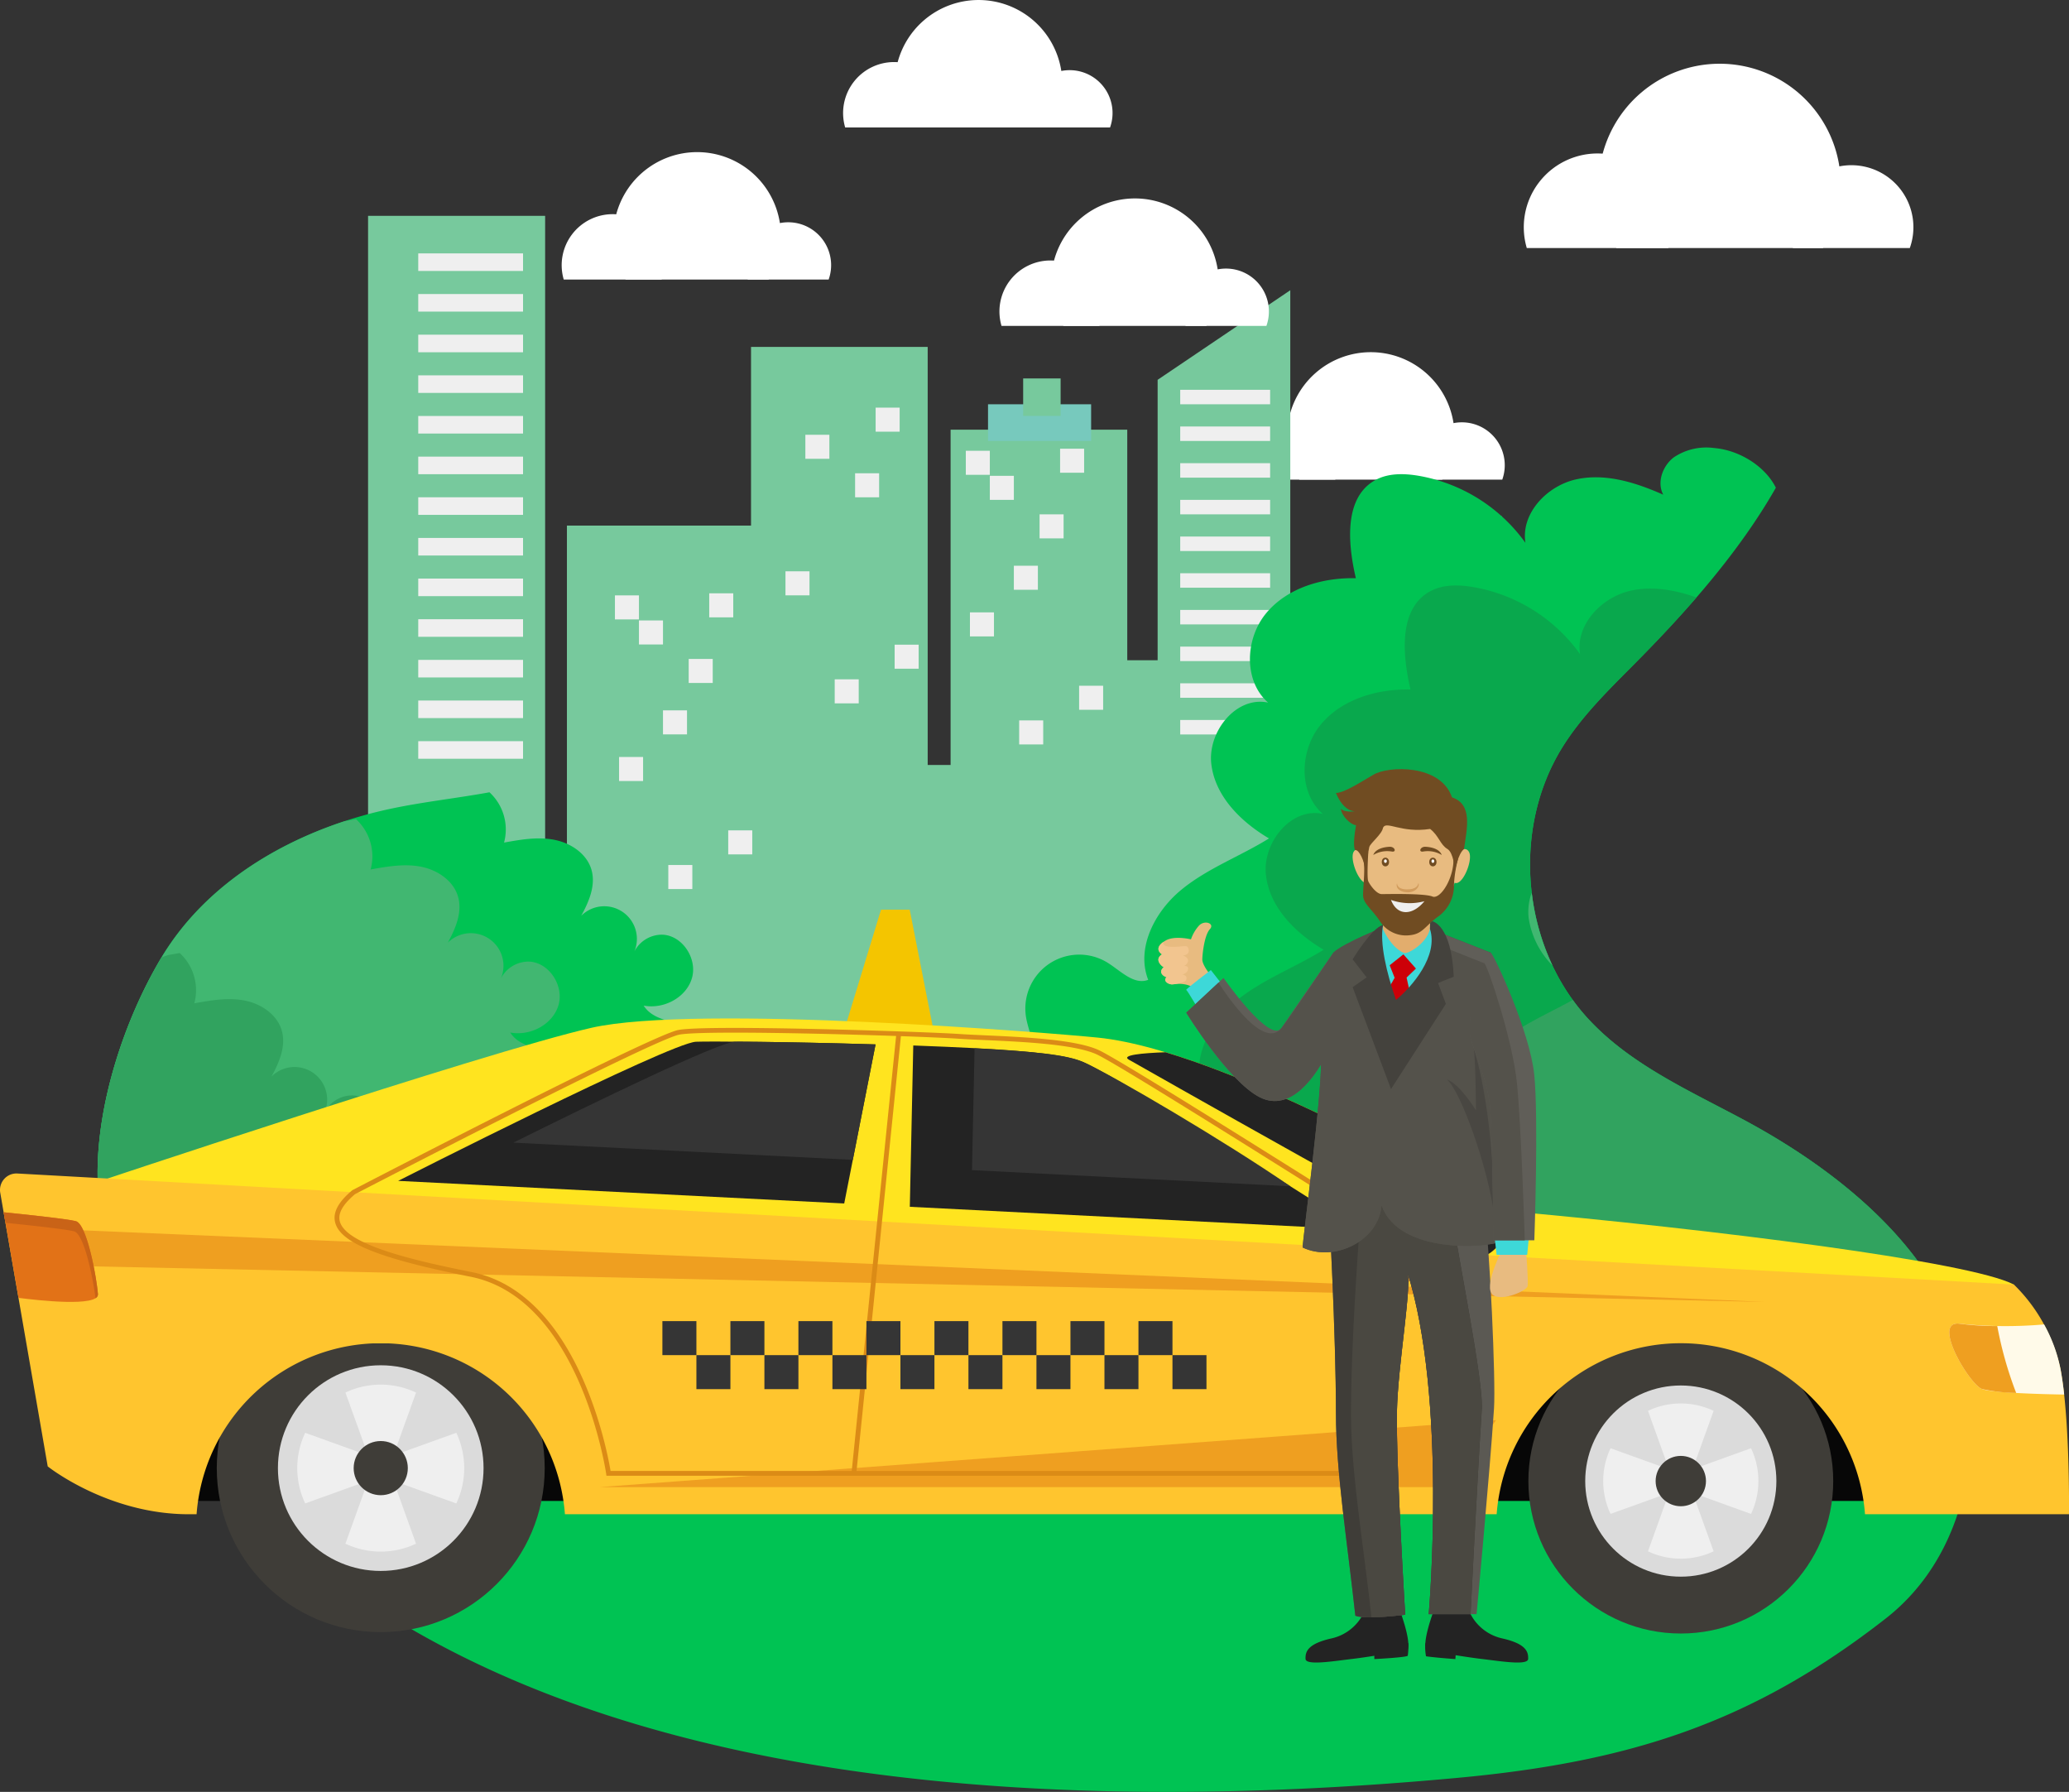<svg xmlns="http://www.w3.org/2000/svg" width="371.856" height="322.008" viewBox="0 0 371.856 322.008">
  <rect x="0" y="0" width="371.856" height="322.008" fill="#333333" stroke="none"/>
  <g id="Group_614" data-name="Group 614" transform="translate(-23.609 -63.758)">
    <g id="Group_404" data-name="Group 404" transform="translate(41.151 102.545)">
      <g id="Group_393" data-name="Group 393" transform="translate(204.475 24.499)">
        <path id="Path_363" data-name="Path 363" d="M333.154,168.21a15.049,15.049,0,1,0-25.675,0Z" transform="translate(-295.967 -145.306)" fill="#fff"/>
        <path id="Path_364" data-name="Path 364" d="M311.905,170.641a9.167,9.167,0,1,0-17.59,0Z" transform="translate(-293.943 -147.736)" fill="#fff"/>
        <path id="Path_365" data-name="Path 365" d="M349.108,170.958a7.708,7.708,0,1,0-14.52,0Z" transform="translate(-301.127 -148.054)" fill="#fff"/>
      </g>
      <g id="Group_398" data-name="Group 398" transform="translate(48.61 0)">
        <g id="Group_396" data-name="Group 396">
          <path id="Path_366" data-name="Path 366" d="M300.788,272.411H276.946V147.852l23.842-16.1Z" transform="translate(-135.04 -118.385)" fill="#77c99d"/>
          <path id="Path_367" data-name="Path 367" d="M336.161,287.7V181.128l-13.5,10.028v42.671H307.249V207.07H262.391v84.843h73.77Z" transform="translate(-132.439 -127.21)" fill="#77c99d"/>
          <rect id="Rectangle_271" data-name="Rectangle 271" width="31.824" height="145.788" fill="#77c99d"/>
          <rect id="Rectangle_272" data-name="Rectangle 272" width="18.834" height="3.157" transform="translate(9.019 6.748)" fill="#efefef"/>
          <rect id="Rectangle_273" data-name="Rectangle 273" width="18.834" height="3.157" transform="translate(9.019 14.052)" fill="#efefef"/>
          <rect id="Rectangle_274" data-name="Rectangle 274" width="18.834" height="3.157" transform="translate(9.019 21.357)" fill="#efefef"/>
          <rect id="Rectangle_275" data-name="Rectangle 275" width="18.834" height="3.157" transform="translate(9.019 28.662)" fill="#efefef"/>
          <rect id="Rectangle_276" data-name="Rectangle 276" width="18.834" height="3.157" transform="translate(9.019 35.966)" fill="#efefef"/>
          <rect id="Rectangle_277" data-name="Rectangle 277" width="18.834" height="3.157" transform="translate(9.019 43.271)" fill="#efefef"/>
          <rect id="Rectangle_278" data-name="Rectangle 278" width="18.834" height="3.157" transform="translate(9.019 50.576)" fill="#efefef"/>
          <rect id="Rectangle_279" data-name="Rectangle 279" width="18.834" height="3.157" transform="translate(9.019 57.881)" fill="#efefef"/>
          <rect id="Rectangle_280" data-name="Rectangle 280" width="18.834" height="3.157" transform="translate(9.019 65.185)" fill="#efefef"/>
          <rect id="Rectangle_281" data-name="Rectangle 281" width="18.834" height="3.157" transform="translate(9.019 72.49)" fill="#efefef"/>
          <rect id="Rectangle_282" data-name="Rectangle 282" width="18.834" height="3.157" transform="translate(9.019 79.795)" fill="#efefef"/>
          <rect id="Rectangle_283" data-name="Rectangle 283" width="18.834" height="3.157" transform="translate(9.019 87.099)" fill="#efefef"/>
          <rect id="Rectangle_284" data-name="Rectangle 284" width="18.834" height="3.157" transform="translate(9.019 94.404)" fill="#efefef"/>
          <rect id="Rectangle_285" data-name="Rectangle 285" width="42.955" height="114.762" transform="translate(35.74 55.662)" fill="#77c99d"/>
          <path id="Path_445" data-name="Path 445" d="M0,0H31.75V132.417H0Z" transform="translate(68.829 23.554)" fill="#77c99d"/>
          <g id="Group_395" data-name="Group 395" transform="translate(104.697 38.429)">
            <g id="Group_394" data-name="Group 394">
              <rect id="Rectangle_287" data-name="Rectangle 287" width="31.75" height="107.359" fill="#77c99d"/>
            </g>
          </g>
          <rect id="Rectangle_288" data-name="Rectangle 288" width="4.318" height="4.318" transform="translate(107.431 42.219)" fill="#efefef"/>
          <rect id="Rectangle_289" data-name="Rectangle 289" width="4.318" height="4.318" transform="translate(111.748 46.722)" fill="#efefef"/>
          <rect id="Rectangle_290" data-name="Rectangle 290" width="4.318" height="4.318" transform="translate(124.377 41.847)" fill="#efefef"/>
          <rect id="Rectangle_291" data-name="Rectangle 291" width="4.318" height="4.318" transform="translate(120.688 53.64)" fill="#efefef"/>
          <rect id="Rectangle_292" data-name="Rectangle 292" width="4.318" height="4.318" transform="translate(116.066 62.879)" fill="#efefef"/>
          <rect id="Rectangle_293" data-name="Rectangle 293" width="4.318" height="4.318" transform="translate(108.173 71.26)" fill="#efefef"/>
          <rect id="Rectangle_294" data-name="Rectangle 294" width="4.318" height="4.318" transform="translate(127.794 84.445)" fill="#efefef"/>
          <rect id="Rectangle_295" data-name="Rectangle 295" width="4.318" height="4.318" transform="translate(117.022 90.671)" fill="#efefef"/>
          <rect id="Rectangle_296" data-name="Rectangle 296" width="4.318" height="4.318" transform="translate(44.368 68.205)" fill="#efefef"/>
          <rect id="Rectangle_297" data-name="Rectangle 297" width="4.318" height="4.318" transform="translate(48.686 72.708)" fill="#efefef"/>
          <rect id="Rectangle_298" data-name="Rectangle 298" width="4.318" height="4.318" transform="translate(61.315 67.833)" fill="#efefef"/>
          <rect id="Rectangle_299" data-name="Rectangle 299" width="4.318" height="4.318" transform="translate(57.626 79.626)" fill="#efefef"/>
          <rect id="Rectangle_300" data-name="Rectangle 300" width="4.318" height="4.318" transform="translate(53.004 88.865)" fill="#efefef"/>
          <rect id="Rectangle_301" data-name="Rectangle 301" width="4.318" height="4.318" transform="translate(45.111 97.246)" fill="#efefef"/>
          <rect id="Rectangle_302" data-name="Rectangle 302" width="4.318" height="4.318" transform="translate(64.731 110.431)" fill="#efefef"/>
          <rect id="Rectangle_303" data-name="Rectangle 303" width="4.318" height="4.318" transform="translate(53.96 116.657)" fill="#efefef"/>
          <rect id="Rectangle_304" data-name="Rectangle 304" width="4.318" height="4.318" transform="translate(78.593 39.342)" fill="#efefef"/>
          <rect id="Rectangle_305" data-name="Rectangle 305" width="4.318" height="4.318" transform="translate(91.222 34.467)" fill="#efefef"/>
          <rect id="Rectangle_306" data-name="Rectangle 306" width="4.318" height="4.318" transform="translate(87.533 46.26)" fill="#efefef"/>
          <rect id="Rectangle_307" data-name="Rectangle 307" width="4.318" height="4.318" transform="translate(75.018 63.879)" fill="#efefef"/>
          <rect id="Rectangle_308" data-name="Rectangle 308" width="4.318" height="4.318" transform="translate(94.639 77.065)" fill="#efefef"/>
          <rect id="Rectangle_309" data-name="Rectangle 309" width="4.318" height="4.318" transform="translate(83.867 83.29)" fill="#efefef"/>
          <rect id="Rectangle_310" data-name="Rectangle 310" width="18.529" height="6.593" transform="translate(111.423 33.862)" fill="#77c9bd"/>
          <rect id="Rectangle_311" data-name="Rectangle 311" width="6.732" height="6.732" transform="translate(117.738 29.219)" fill="#77c99d"/>
        </g>
        <rect id="Rectangle_312" data-name="Rectangle 312" width="32.328" height="61.617" transform="translate(90.657 98.681)" fill="#77c99d"/>
        <g id="Group_397" data-name="Group 397" transform="translate(145.966 31.262)">
          <rect id="Rectangle_313" data-name="Rectangle 313" width="16.157" height="2.6" fill="#efefef"/>
          <rect id="Rectangle_314" data-name="Rectangle 314" width="16.157" height="2.6" transform="translate(0 6.593)" fill="#efefef"/>
          <rect id="Rectangle_315" data-name="Rectangle 315" width="16.157" height="2.6" transform="translate(0 13.186)" fill="#efefef"/>
          <rect id="Rectangle_316" data-name="Rectangle 316" width="16.157" height="2.6" transform="translate(0 19.778)" fill="#efefef"/>
          <rect id="Rectangle_317" data-name="Rectangle 317" width="16.157" height="2.6" transform="translate(0 26.371)" fill="#efefef"/>
          <rect id="Rectangle_318" data-name="Rectangle 318" width="16.157" height="2.6" transform="translate(0 32.964)" fill="#efefef"/>
          <rect id="Rectangle_319" data-name="Rectangle 319" width="16.157" height="2.6" transform="translate(0 39.557)" fill="#efefef"/>
          <rect id="Rectangle_320" data-name="Rectangle 320" width="16.157" height="2.6" transform="translate(0 46.15)" fill="#efefef"/>
          <rect id="Rectangle_321" data-name="Rectangle 321" width="16.157" height="2.6" transform="translate(0 52.742)" fill="#efefef"/>
          <rect id="Rectangle_322" data-name="Rectangle 322" width="16.157" height="2.6" transform="translate(0 59.335)" fill="#efefef"/>
        </g>
      </g>
      <g id="Group_403" data-name="Group 403" transform="translate(0 41.668)">
        <path id="Path_368" data-name="Path 368" d="M414.773,335.513c-2.114-21.821-21.14-38.04-40.446-48.428-9.858-5.3-20.431-9.948-28.048-18.151-11.966-12.887-14-33.928-4.731-48.872,3.457-5.57,8.2-10.2,12.82-14.853,9.468-9.526,18.925-20.155,25.56-31.808-1.92-3.87-6.582-6.772-11.129-7.138a10.477,10.477,0,0,0-7.216,1.681c-2.01,1.532-3.073,4.472-1.9,6.708-4.917-2.178-10.36-3.907-15.614-2.761s-9.992,6.1-9.153,11.411a29.88,29.88,0,0,0-19.3-12.064c-2.557-.42-5.311-.471-7.6.751-5.723,3.063-5.057,11.351-3.575,17.67-5.947-.128-12.257,1.689-16.08,6.246s-4.159,12.183.309,16.109c-5.72-1.232-10.883,5.213-10.208,11.026s5.328,10.408,10.368,13.382c-5.2,3.233-11.1,5.377-15.815,9.277s-8.112,10.428-5.894,16.134c-2.557.982-4.926-1.588-7.246-3.044a9.684,9.684,0,0,0-14.729,9.635c.356,2.376,1.595,4.661,1.3,7.045-.524,4.283-5.411,6.4-7.965,9.877-6.21,8.452,3.037,21.031-1.142,30.65-1.047,2.41-2.867,4.4-4.1,6.72-4.54,8.512.045,19.6,7.725,25.439s17.583,7.691,27.105,9.238c24.841,4.036,49.88,7.158,75.039,7.768,13.724.333,27.641-.108,40.838-3.893,8.3-2.378,16.158-6.036,23.981-9.679l5.466-2.545A34.426,34.426,0,0,0,414.773,335.513Z" transform="translate(-78.299 -166.211)" fill="#00c353"/>
        <path id="Path_369" data-name="Path 369" d="M410.094,356.978l5.466-2.545a34.429,34.429,0,0,0,1.368-13.531c-2.114-21.821-21.14-38.04-40.446-48.428-9.858-5.3-20.431-9.948-28.048-18.151-11.966-12.887-14-33.928-4.731-48.872,3.457-5.57,8.2-10.2,12.82-14.853,3.828-3.852,7.651-7.887,11.29-12.093-3.83-1.335-7.85-2.08-11.766-1.226-5.254,1.146-9.992,6.1-9.153,11.412a29.88,29.88,0,0,0-19.3-12.064c-2.557-.42-5.311-.471-7.6.751-5.723,3.063-5.057,11.351-3.575,17.67-5.947-.127-12.257,1.689-16.08,6.247s-4.159,12.182.309,16.108c-5.72-1.231-10.883,5.213-10.208,11.026s5.328,10.407,10.368,13.382c-5.2,3.233-11.1,5.377-15.815,9.276s-8.112,10.428-5.894,16.134c-2.557.982-4.926-1.587-7.246-3.044a9.684,9.684,0,0,0-14.729,9.636c.356,2.375,1.595,4.66,1.3,7.045-.523,4.282-5.411,6.4-7.965,9.877-6.21,8.452,3.037,21.031-1.142,30.65-1.047,2.41-2.867,4.4-4.1,6.719a15.3,15.3,0,0,0-1.713,5.712c7.625,5.618,17.358,7.445,26.725,8.967,24.841,4.036,49.88,7.158,75.039,7.768,13.724.333,27.641-.108,40.838-3.893C394.409,364.278,402.272,360.62,410.094,356.978Z" transform="translate(-80.454 -171.599)" fill="#09a84d"/>
        <g id="Group_402" data-name="Group 402" transform="translate(210.255 79.95)">
          <g id="Group_401" data-name="Group 401">
            <g id="Group_399" data-name="Group 399" transform="translate(0 19.292)">
              <path id="Path_370" data-name="Path 370" d="M425.832,370.642a34.427,34.427,0,0,0,1.368-13.531c-2.114-21.821-21.14-38.04-40.446-48.428-9.858-5.3-20.431-9.948-28.048-18.151a37.045,37.045,0,0,1-2.847-3.482c-4.548,2.514-9.391,4.562-13.389,7.867-4.718,3.9-8.112,10.428-5.894,16.134-2.557.982-4.926-1.587-7.245-3.045a9.684,9.684,0,0,0-14.729,9.636c.356,2.376,1.595,4.661,1.3,7.045-.524,4.283-5.411,6.4-7.966,9.877-6.209,8.452,3.037,21.031-1.142,30.65-1.047,2.41-2.867,4.4-4.1,6.72a15.293,15.293,0,0,0-1.713,5.712,40.664,40.664,0,0,0,12.818,6.049c13.87,1.612,27.791,2.726,41.748,3.064,13.724.333,27.641-.108,40.838-3.893,8.3-2.378,16.158-6.036,23.981-9.679Z" transform="translate(-300.981 -287.05)" fill="#31a35f"/>
            </g>
            <g id="Group_400" data-name="Group 400" transform="translate(46.878)">
              <path id="Path_371" data-name="Path 371" d="M358.12,268.06a15.29,15.29,0,0,0,4.281,8.586,42.3,42.3,0,0,1-3.719-13.085A10.012,10.012,0,0,0,358.12,268.06Z" transform="translate(-358.061 -263.56)" fill="#41b771"/>
            </g>
          </g>
        </g>
        <path id="Path_372" data-name="Path 372" d="M113.23,343.98a280.908,280.908,0,0,0,47.785-4.042,24.279,24.279,0,0,0,6.652-1.836,13,13,0,0,0,6.991-12.914c-.548-4.444-3.4-8.36-3.893-12.81-.283-2.591.258-5.205.158-7.81s-1.062-5.449-3.376-6.648c-3.177-1.647-7.233.535-10.569-.757a9.995,9.995,0,0,0-4.8-13.067c-3.122-1.35-7.259-1.275-9.069-4.156,3.594.7,7.679-1.44,8.686-4.96s-1.784-7.751-5.446-7.782a5.583,5.583,0,0,0-5.108,3.446,5.864,5.864,0,0,0-9.355-6.838c1.383-2.521,2.626-5.424,1.864-8.2-.8-2.926-3.716-4.882-6.695-5.46s-6.049-.039-9.035.5a9.075,9.075,0,0,0-2.622-9.036c-5.682,1.036-11.477,1.67-17.139,2.829-16.771,3.436-33.176,12.313-41.916,27.032-6.615,11.141-11.508,26.139-11.376,39.095.129,12.806,2.2,25.418,8.115,36.535,12.528.324,25.123-2.357,37.718-3.036C98.269,343.665,105.754,343.972,113.23,343.98Z" transform="translate(-44.969 -179.688)" fill="#00c353"/>
        <path id="Path_373" data-name="Path 373" d="M150.678,331.075c-.548-4.444-3.4-8.36-3.892-12.81-.284-2.591.257-5.205.158-7.81s-1.062-5.449-3.376-6.648c-3.177-1.647-7.233.535-10.569-.757a9.995,9.995,0,0,0-4.8-13.067c-3.122-1.351-7.258-1.275-9.069-4.156,3.594.7,7.68-1.44,8.686-4.96s-1.784-7.751-5.446-7.782a5.584,5.584,0,0,0-5.108,3.446,5.864,5.864,0,0,0-9.355-6.838c1.383-2.521,2.626-5.424,1.864-8.2-.8-2.926-3.716-4.882-6.695-5.461s-6.049-.038-9.035.5a9.075,9.075,0,0,0-2.622-9.036q-1.024.187-2.054.357c-13.482,4.428-25.839,12.574-33.021,24.669-6.615,11.141-11.508,26.139-11.376,39.095.129,12.806,2.2,25.417,8.115,36.535,12.528.324,25.123-2.357,37.718-3.036,7.465-.4,14.95-.1,22.426-.088a280.745,280.745,0,0,0,31.719-1.776A13.049,13.049,0,0,0,150.678,331.075Z" transform="translate(-44.969 -180.74)" fill="#41b771"/>
        <path id="Path_374" data-name="Path 374" d="M115.1,347.55c-.284-2.592.257-5.206.158-7.81s-1.062-5.45-3.376-6.649c-3.177-1.647-7.233.535-10.569-.757a9.995,9.995,0,0,0-4.8-13.067c-3.122-1.35-7.258-1.275-9.069-4.156,3.594.7,7.68-1.44,8.686-4.96s-1.784-7.751-5.446-7.782a5.584,5.584,0,0,0-5.108,3.446,5.864,5.864,0,0,0-9.355-6.837c1.383-2.521,2.626-5.425,1.864-8.2-.8-2.927-3.716-4.883-6.7-5.461s-6.049-.039-9.035.5a9.075,9.075,0,0,0-2.622-9.036q-1.024.186-2.054.356c-.407.134-.808.282-1.213.422-.04.067-.085.131-.125.2C49.732,288.9,44.84,303.9,44.971,316.856c.129,12.806,2.2,25.418,8.115,36.535,12.528.324,25.123-2.357,37.718-3.036,7.465-.4,14.95-.1,22.426-.088.814,0,1.628-.008,2.442-.015A15.361,15.361,0,0,1,115.1,347.55Z" transform="translate(-44.969 -185.974)" fill="#31a35f"/>
        <path id="Path_375" data-name="Path 375" d="M57.1,373.329c10.115,15.016,29.944,30.24,39.911,36.583C145.291,440.644,216.589,446.684,290.2,439.9c30.72-2.829,52.895-9.72,77.146-28.669,11.418-8.921,16.739-23.936,15.079-41.081a42.133,42.133,0,0,0-2.281-10.124H50.456A59.009,59.009,0,0,0,57.1,373.329Z" transform="translate(-45.95 -200.853)" fill="#00c353"/>
      </g>
    </g>
    <g id="Group_418" data-name="Group 418" transform="translate(23.609 227.231)">
      <g id="Group_416" data-name="Group 416" transform="translate(0 0)">
        <path id="Path_376" data-name="Path 376" d="M208.762,287.875l6.282-20.578H220.2l4.442,22.536Z" transform="translate(-56.701 -267.297)" fill="#f4c500"/>
        <g id="Group_415" data-name="Group 415" transform="translate(0 19.548)">
          <g id="Group_412" data-name="Group 412">
            <rect id="Rectangle_323" data-name="Rectangle 323" width="318.706" height="33.294" transform="translate(26.344 53.409)" fill="#070707"/>
            <g id="Group_406" data-name="Group 406" transform="translate(38.96 51.333)">
              <circle id="Ellipse_35" data-name="Ellipse 35" cx="29.47" cy="29.47" r="29.47" fill="#3f3d38"/>
              <circle id="Ellipse_36" data-name="Ellipse 36" cx="18.479" cy="18.479" r="18.479" transform="translate(10.99 10.99)" fill="#dbdbdb"/>
              <g id="Group_405" data-name="Group 405" transform="translate(14.467 14.467)">
                <path id="Path_377" data-name="Path 377" d="M105.094,383.715h2.814l3.989-11.073a14.857,14.857,0,0,0-12.694,0l3.989,11.073Z" transform="translate(-90.547 -371.218)" fill="#efefef"/>
                <path id="Path_378" data-name="Path 378" d="M106,392.537h-2.814L99.2,403.61a14.858,14.858,0,0,0,12.694,0l-3.989-11.073Z" transform="translate(-90.547 -375.028)" fill="#efefef"/>
                <path id="Path_379" data-name="Path 379" d="M121.055,381.758l-11.074,3.989v4.716l11.074,3.989a14.863,14.863,0,0,0,0-12.694Z" transform="translate(-92.473 -373.102)" fill="#efefef"/>
                <path id="Path_380" data-name="Path 380" d="M101.159,388.561v-2.814l-11.073-3.989a14.863,14.863,0,0,0,0,12.694l11.073-3.989Z" transform="translate(-88.663 -373.102)" fill="#efefef"/>
              </g>
              <circle id="Ellipse_37" data-name="Ellipse 37" cx="4.866" cy="4.866" r="4.866" transform="translate(24.604 24.604)" fill="#3f3d38"/>
            </g>
            <g id="Group_408" data-name="Group 408" transform="translate(274.692 55.738)">
              <circle id="Ellipse_38" data-name="Ellipse 38" cx="27.394" cy="27.394" r="27.394" fill="#3f3d38"/>
              <circle id="Ellipse_39" data-name="Ellipse 39" cx="17.178" cy="17.178" r="17.178" transform="translate(10.216 10.216)" fill="#dbdbdb"/>
              <g id="Group_407" data-name="Group 407" transform="translate(13.448 13.448)">
                <path id="Path_381" data-name="Path 381" d="M389.728,386.958h2.616l3.708-10.294a13.817,13.817,0,0,0-11.8,0l3.708,10.294Z" transform="translate(-376.206 -375.341)" fill="#efefef"/>
                <path id="Path_382" data-name="Path 382" d="M390.576,395.158H387.96l-3.708,10.294a13.816,13.816,0,0,0,11.8,0l-3.708-10.294Z" transform="translate(-376.206 -378.883)" fill="#efefef"/>
                <path id="Path_383" data-name="Path 383" d="M404.566,385.138l-10.294,3.708v4.384l10.294,3.708a13.817,13.817,0,0,0,0-11.8Z" transform="translate(-377.997 -377.092)" fill="#efefef"/>
                <path id="Path_384" data-name="Path 384" d="M386.072,391.462v-2.616l-10.294-3.708a13.816,13.816,0,0,0,0,11.8l10.294-3.708Z" transform="translate(-374.455 -377.092)" fill="#efefef"/>
              </g>
              <circle id="Ellipse_40" data-name="Ellipse 40" cx="4.523" cy="4.523" r="4.523" transform="translate(22.871 22.871)" fill="#3f3d38"/>
            </g>
            <g id="Group_411" data-name="Group 411">
              <g id="Group_410" data-name="Group 410">
                <g id="Group_409" data-name="Group 409" transform="translate(14.593)">
                  <path id="Path_385" data-name="Path 385" d="M334.52,342.126s12.253-1.935,14.4-9.028c38.692,3.44,84.477,9.243,92.215,13.328,2.364,8.6-5.158,10.552-5.158,10.552Z" transform="translate(-93.771 -298.605)" fill="#ffe41f"/>
                  <path id="Path_386" data-name="Path 386" d="M41.378,321.436s72.8-24.361,91.714-28.661,82.72.931,90.99,1.762c24.512,2.465,72.447,31.054,72.447,31.054l11.4,8.832-20.647,15.048H70.325Z" transform="translate(-41.378 -291.099)" fill="#ffe41f"/>
                  <path id="Path_387" data-name="Path 387" d="M164.261,296.186c-4.729.214-53.523,25-53.523,25l80.173,4.062,5.632-28.585C180.919,296.173,166.467,296.086,164.261,296.186Z" transform="translate(-53.775 -292.002)" fill="#232323"/>
                  <path id="Path_388" data-name="Path 388" d="M175.771,296.19c-3.091.14-25.008,10.778-39.82,18.131l61.011,3.091,4.087-20.744c-9.474-.3-18.511-.448-24.654-.5C176.135,296.177,175.921,296.183,175.771,296.19Z" transform="translate(-58.281 -292.006)" fill="#353535"/>
                  <path id="Path_389" data-name="Path 389" d="M253.972,300.027c-3.908-1.748-14.482-2.411-30.638-3.017L222.714,326l80.645,4.087S262.14,303.682,253.972,300.027Z" transform="translate(-73.788 -292.155)" fill="#232323"/>
                  <path id="Path_390" data-name="Path 390" d="M256.4,300.137c-2.99-1.338-8.13-1.876-19.613-2.512l-.467,21.894,57.215,2.9C281.955,314.44,261.662,302.489,256.4,300.137Z" transform="translate(-76.221 -292.265)" fill="#353535"/>
                  <path id="Path_391" data-name="Path 391" d="M340.279,329.112l-2.84-2.2s-34.811-20.76-60.273-28.423c-4.282.155-8.025.517-6.577,1.339,0,0,61.619,34.991,63.9,35.118C335.767,335.018,338.291,331.894,340.279,329.112Z" transform="translate(-82.288 -292.42)" fill="#232323"/>
                </g>
                <path id="Path_392" data-name="Path 392" d="M393.952,360.243a30,30,0,0,0-8.384-15.262L26.732,325.021a2.959,2.959,0,0,0-3.079,3.459l8.531,49.174s10.747,8.6,25.364,8.6H58.94a33.191,33.191,0,0,1,66.2,0H292.6a33.191,33.191,0,0,1,66.2,0h36.663S395.671,369.485,393.952,360.243Z" transform="translate(-23.609 -297.161)" fill="#ffc52e"/>
                <path id="Path_393" data-name="Path 393" d="M37.59,337.286l305.767,13.006-305.767-6.5Z" transform="translate(-26.108 -299.354)" fill="#ef9f20"/>
                <path id="Path_394" data-name="Path 394" d="M37.377,335.107c-1.641-.432-9.82-1.28-12.972-1.6l2.667,15.379c3.4.44,14.463,1.7,14.281-.671C41.139,345.424,39.419,335.644,37.377,335.107Z" transform="translate(-23.751 -298.679)" fill="#e27217"/>
                <path id="Path_395" data-name="Path 395" d="M37.377,335.107c-1.641-.432-9.82-1.28-12.972-1.6l.329,1.893c3.5.356,10.783,1.126,12.322,1.53,1.828.481,3.4,8.369,3.86,12.021a.791.791,0,0,0,.439-.736C41.139,345.424,39.419,335.644,37.377,335.107Z" transform="translate(-23.751 -298.679)" fill="#c96317"/>
                <path id="Path_396" data-name="Path 396" d="M470.2,366.113a27.069,27.069,0,0,0-2.966-8.1,79.762,79.762,0,0,1-15.3-.139c-4.873-.43,1.863,10.891,4.156,11.751,1.937.726,11.755.941,14.755.99C470.66,369,470.449,367.475,470.2,366.113Z" transform="translate(-99.853 -303.031)" fill="#fffae9"/>
                <path id="Path_397" data-name="Path 397" d="M451.925,357.873c-4.873-.43,1.863,10.891,4.156,11.751a31,31,0,0,0,6.134.7,67.516,67.516,0,0,1-3.4-12.014A54.32,54.32,0,0,1,451.925,357.873Z" transform="translate(-99.853 -303.031)" fill="#ef9f20"/>
              </g>
              <path id="Path_398" data-name="Path 398" d="M315.941,378.989s-4.657,6.018-4.657,12.037H154.8Z" transform="translate(-47.056 -306.807)" fill="#ef9f20"/>
            </g>
          </g>
          <g id="Group_413" data-name="Group 413" transform="translate(60.131 1.701)">
            <path id="Path_399" data-name="Path 399" d="M281.29,373.644H145.69l-.053-.37c-.044-.314-4.7-31.486-24.375-35.393-16.338-3.243-23.386-6.067-24.328-9.743-.457-1.781.54-3.671,3.049-5.776l.078-.052c2.182-1.134,53.511-27.761,58.529-28.764,5.137-1.026,45.029.333,50.414.709,1.289.09,2.877.162,4.717.245,6.873.311,16.287.737,20.439,2.649,3.511,1.617,27.991,16.994,44.19,27.169,7.5,4.708,13.417,8.427,13.879,8.655a1.09,1.09,0,0,1,.621.836c.137.872-.416,2.745-6.766,8.907-4.758,4.617-4.794,30.24-4.794,30.5Zm-134.859-.86h134c.02-3.531.331-26.1,5.052-30.684,5.887-5.714,6.609-7.563,6.516-8.158a.237.237,0,0,0-.153-.2c-.479-.237-5.115-3.145-13.955-8.7-16.18-10.163-40.632-25.523-44.092-27.117-4-1.841-13.316-2.263-20.118-2.571-1.846-.083-3.439-.155-4.739-.246-6.587-.46-45.305-1.7-50.185-.724-4.84.968-56.5,27.748-58.259,28.662-2.2,1.859-3.1,3.453-2.732,4.874,1.051,4.1,12.551,6.908,23.662,9.115C140.51,340.828,145.833,369.2,146.431,372.784Z" transform="translate(-96.826 -293.171)" fill="#db8b16"/>
          </g>
          <g id="Group_414" data-name="Group 414" transform="translate(153.041 2.702)">
            <rect id="Rectangle_324" data-name="Rectangle 324" width="79.409" height="0.86" transform="translate(0 78.999) rotate(-84.173)" fill="#db8b16"/>
          </g>
        </g>
      </g>
      <g id="Group_417" data-name="Group 417" transform="translate(119.051 73.937)">
        <rect id="Rectangle_325" data-name="Rectangle 325" width="6.112" height="6.112" fill="#353535"/>
        <rect id="Rectangle_326" data-name="Rectangle 326" width="6.112" height="6.112" transform="translate(6.112 6.112)" fill="#353535"/>
        <rect id="Rectangle_327" data-name="Rectangle 327" width="6.112" height="6.112" transform="translate(12.223)" fill="#353535"/>
        <rect id="Rectangle_328" data-name="Rectangle 328" width="6.112" height="6.112" transform="translate(18.335 6.112)" fill="#353535"/>
        <rect id="Rectangle_329" data-name="Rectangle 329" width="6.112" height="6.112" transform="translate(24.446)" fill="#353535"/>
        <rect id="Rectangle_330" data-name="Rectangle 330" width="6.112" height="6.112" transform="translate(30.558 6.112)" fill="#353535"/>
        <rect id="Rectangle_331" data-name="Rectangle 331" width="6.112" height="6.112" transform="translate(36.669)" fill="#353535"/>
        <rect id="Rectangle_332" data-name="Rectangle 332" width="6.112" height="6.112" transform="translate(42.781 6.112)" fill="#353535"/>
        <rect id="Rectangle_333" data-name="Rectangle 333" width="6.112" height="6.112" transform="translate(48.892)" fill="#353535"/>
        <rect id="Rectangle_334" data-name="Rectangle 334" width="6.112" height="6.112" transform="translate(55.004 6.112)" fill="#353535"/>
        <rect id="Rectangle_335" data-name="Rectangle 335" width="6.112" height="6.112" transform="translate(61.116)" fill="#353535"/>
        <rect id="Rectangle_336" data-name="Rectangle 336" width="6.112" height="6.112" transform="translate(67.227 6.112)" fill="#353535"/>
        <rect id="Rectangle_337" data-name="Rectangle 337" width="6.112" height="6.112" transform="translate(73.339)" fill="#353535"/>
        <rect id="Rectangle_338" data-name="Rectangle 338" width="6.112" height="6.112" transform="translate(79.45 6.112)" fill="#353535"/>
        <rect id="Rectangle_339" data-name="Rectangle 339" width="6.112" height="6.112" transform="translate(85.562)" fill="#353535"/>
        <rect id="Rectangle_340" data-name="Rectangle 340" width="6.112" height="6.112" transform="translate(91.673 6.112)" fill="#353535"/>
      </g>
    </g>
    <g id="Group_424" data-name="Group 424" transform="translate(231.804 201.971)">
      <path id="Path_400" data-name="Path 400" d="M319.993,420.557a8.477,8.477,0,0,1-5.914,5.063c-4.468.979-4.809,2.468-4.766,3.7s4.893.425,8.467,0,8.212-1.319,9.7-1.362c1.149-1.148-1.234-7.4-1.234-7.4Z" transform="translate(-282.868 -269.429)" fill="#232323"/>
      <path id="Path_401" data-name="Path 401" d="M330.379,430.046a13.038,13.038,0,0,0,.108-2.258l-6.117,1.47v1.391S330.144,430.36,330.379,430.046Z" transform="translate(-285.559 -270.722)" fill="#232323"/>
      <path id="Path_402" data-name="Path 402" d="M343.328,420.557a8.477,8.477,0,0,0,5.914,5.063c4.468.979,4.808,2.468,4.766,3.7s-4.893.425-8.467,0-8.213-1.319-9.7-1.362c-1.149-1.148,1.234-7.4,1.234-7.4Z" transform="translate(-287.553 -269.429)" fill="#232323"/>
      <path id="Path_403" data-name="Path 403" d="M335.532,427.788a8.633,8.633,0,0,0,.118,2.362c1.863.263,5.275.5,5.275.5l.1-1.431Z" transform="translate(-287.549 -270.722)" fill="#232323"/>
      <path id="Path_404" data-name="Path 404" d="M287.178,280.4s-2.212-2.425-2.171-3.7.426-4.382,1.362-5.4-.978-1.743-2-.595a7.18,7.18,0,0,0-1.4,2.424s-2.936-.723-4.553.213-1.574,1.872-.638,2.489c-1.4.872-.213,2.021.3,2.319-.979.808-.213,1.574.51,1.787-.765.724.511,1.4,1.149,1.276s3.149-.3,4,1.064S287.178,280.4,287.178,280.4Z" transform="translate(-277.113 -242.541)" fill="#e8bb80"/>
      <path id="Path_405" data-name="Path 405" d="M280.609,281.834c.729-.177,1.457-.315,1.536-.768s0-.649-.729-.885c.688-.158,1.043-.59,1.043-1.082s-.788-.433-.788-.433a.923.923,0,0,0,.473-.3c.454-.492.512-1.181-.63-1.574.787-.079,1.22-.472,1-1.24s-.788-.315-2.874-.315c-2.033,0-1.638-.855-1.617-.9-1.214.852-1.108,1.68-.254,2.242-1.4.872-.213,2.021.3,2.319-.979.808-.213,1.574.51,1.787-.682.645.258,1.255.922,1.289A4.11,4.11,0,0,0,280.609,281.834Z" transform="translate(-277.113 -243.296)" fill="#f2c58f"/>
      <g id="Group_423" data-name="Group 423" transform="translate(4.994 0)">
        <path id="Path_406" data-name="Path 406" d="M289.669,283.117l-2.042-2.609s-4.652,3.517-4.426,3.574,2.723,4.425,2.723,4.425Z" transform="translate(-283.193 -244.398)" fill="#3dd8d8"/>
        <path id="Path_407" data-name="Path 407" d="M314.427,331.852s1.266,22.53,1.266,37c0,10.5,2.025,22.884,3.485,36.365,1.858.76,8.964-.177,8.964-.177s-1.642-26.811-1.49-36.358c.136-8.61,2.886-23.488,1.788-25.48,7.345,22.87,3.928,61.732,3.928,61.732h8.6S343.315,379.863,344.1,368c.333-5.049-.727-28.763-1.806-36.742C341.585,326.035,314.427,331.852,314.427,331.852Z" transform="translate(-288.776 -253.08)" fill="#5b5953"/>
        <path id="Path_408" data-name="Path 408" d="M314.427,331.933s1.266,22.53,1.266,37c0,10.5,2.025,22.884,3.485,36.365,1.858.76,8.964-.177,8.964-.177s-1.642-26.811-1.49-36.358c.136-8.61,2.886-23.488,1.788-25.48,7.345,22.87,3.928,61.732,3.928,61.732h7.522s1.24-24.953,2.023-36.819c.333-5.049-4.481-28.386-5.56-36.365C335.647,326.606,314.427,331.933,314.427,331.933Z" transform="translate(-288.776 -253.161)" fill="#3f3d38"/>
        <path id="Path_409" data-name="Path 409" d="M337.217,331.827c-.242-1.79-2.9-2.34-6.282-2.29a51.649,51.649,0,0,0-9.83,2.119s-1.844,22.892-1.844,37.359c0,10.414,2.217,23.213,3.678,36.575a60.773,60.773,0,0,0,6.066-.473s-1.642-26.811-1.49-36.358c.128-8.068,2.55-21.639,1.951-24.955,7.129,22.935,3.766,61.207,3.766,61.207h7.522s1.24-24.953,2.023-36.819C343.11,363.143,338.3,339.806,337.217,331.827Z" transform="translate(-289.64 -253.161)" fill="#4a4841"/>
        <path id="Path_410" data-name="Path 410" d="M309.641,276.709s-7.262,10.438-9.3,13.5-10.438-8.963-10.438-8.963l-6.7,6.24s7.6,12.367,13.219,15.2,10.155-3.858,12.424-8.509S309.641,276.709,309.641,276.709Z" transform="translate(-283.195 -243.719)" fill="#605e58"/>
        <path id="Path_411" data-name="Path 411" d="M309.641,276.709s-7.07,10.575-9.3,13.5c-3.49,4.574-11.338-8.125-11.338-8.125l-5.795,5.4s7.6,12.367,13.219,15.2,10.155-3.858,12.424-8.509S309.641,276.709,309.641,276.709Z" transform="translate(-283.195 -243.719)" fill="#54524b"/>
        <path id="Path_412" data-name="Path 412" d="M323.81,270.83s-7.744,3.041-9.616,4.828c-.425,7.744-1.7,16.764-2.213,18.211.341,6.552-3.3,33.262-3.3,34.764,5.616,2.693,13.673-1.135,14.183-7.6,3.063,8.85,18.906,7.632,21.282,6.581-.008-14.5-2.489-35.5-4.758-37.658-.17-1.7,3.064-14.3,3.064-14.3l-12.255-4.828Z" transform="translate(-287.748 -242.669)" fill="#54524b"/>
        <path id="Path_413" data-name="Path 413" d="M323.81,270.83s-7.744,3.041-9.616,4.828c-.425,7.744-1.7,16.764-2.213,18.211.341,6.552-3.3,33.262-3.3,34.764,5.616,2.693,13.673-1.135,14.183-7.6,3.063,8.85,18.906,7.632,21.282,6.581-.008-14.5-2.489-35.5-4.758-37.658-.17-1.7,3.064-14.3,3.064-14.3l-12.255-4.828Z" transform="translate(-287.748 -242.669)" fill="#54524b"/>
        <path id="Path_414" data-name="Path 414" d="M345.068,297.62s3.531,10.222,3.7,30.063c-1.192-8.922-6.127-22.569-8.54-24.459,2.309.735,5.249,5.564,5.249,5.564S345.392,299.365,345.068,297.62Z" transform="translate(-293.388 -247.457)" fill="#494742"/>
        <path id="Path_415" data-name="Path 415" d="M345.883,275.658l-12.254-4.828h-5.721l17.284,6.9A10.723,10.723,0,0,1,345.883,275.658Z" transform="translate(-291.185 -242.669)" fill="#605e58"/>
        <path id="Path_416" data-name="Path 416" d="M335.869,271.827a25.064,25.064,0,0,1-7.51,13.585c-3.914-5.02-4.253-12.675-3.318-14.039S334.188,269.391,335.869,271.827Z" transform="translate(-290.595 -242.551)" fill="#3dd8d8"/>
        <path id="Path_417" data-name="Path 417" d="M330.646,281.241l1.684-1.616-2.255-2.553-2.468,1.955.894,2.258-1.44,2.52a15.654,15.654,0,0,0,1.737,2.842,22.664,22.664,0,0,0,2.461-2.622Z" transform="translate(-291.034 -243.784)" fill="#cd0008"/>
        <g id="Group_421" data-name="Group 421" transform="translate(29.915 8.481)">
          <path id="Path_418" data-name="Path 418" d="M334.7,267.279s.085,2.106,0,3.467c-.51,2.546-3.97,4.62-4.679,4.322-2.323-.976-3.746-4.244-3.746-4.244v-3.545Z" transform="translate(-320.808 -250.515)" fill="#e2ad6d"/>
          <g id="Group_420" data-name="Group 420">
            <g id="Group_419" data-name="Group 419" transform="translate(0 5.89)">
              <path id="Path_419" data-name="Path 419" d="M341.509,255.633s1.81-2.62,2.763-1.143-1.524,7.24-2.953,5.24A3.586,3.586,0,0,1,341.509,255.633Z" transform="translate(-323.392 -254.039)" fill="#e8bb80"/>
              <path id="Path_420" data-name="Path 420" d="M322.594,255.633s-1.81-2.62-2.763-1.143,1.524,7.24,2.953,5.24A3.586,3.586,0,0,0,322.594,255.633Z" transform="translate(-319.618 -254.039)" fill="#e8bb80"/>
            </g>
            <path id="Path_421" data-name="Path 421" d="M322.776,249.016s-1.143,8.86,0,11.242,2.953,6.192,6.573,6.288,7.812-4,8.955-7.336,0-10.765,0-10.765S325.539,244.539,322.776,249.016Z" transform="translate(-320.092 -246.866)" fill="#e8bb80"/>
            <path id="Path_422" data-name="Path 422" d="M329.328,261.476s-.122,1.092,1.711,1.132,2.108-.847,2.108-1.132c.354.462-.433,1.742-2.028,1.663S329.034,262.135,329.328,261.476Z" transform="translate(-321.339 -249.477)" fill="#d19c5d"/>
          </g>
        </g>
        <path id="Path_423" data-name="Path 423" d="M321.144,254.381s.537-2.213.82-3.857c.284-.794,2.269-2.269,2.468-3.461.6-1.305,3.224,1.022,8.462.227,1.608,1.248,1.778,2.817,3.14,3.621,1.05.677,1.276,3.485,1.276,3.485l.029.465s.56-3.139,1.645-3.95c.539-3.791,1.588-8.046-2.156-9.293-2.043-6.014-11.423-5.673-14.108-4.085s-5.374,3.29-6.753,3.29c1.458,3.518,3.444,3.291,3.444,3.291s-1.872.283-2.553-.454c.113,1.362,1.873,2.95,2.723,2.95-.283,1.532-.564,3.871-.165,4.482C320.157,250.951,321.123,253.244,321.144,254.381Z" transform="translate(-289.051 -236.54)" fill="#704c22"/>
        <ellipse id="Ellipse_41" data-name="Ellipse 41" cx="0.652" cy="0.78" rx="0.652" ry="0.78" transform="translate(35.156 15.913)" fill="#704c22"/>
        <ellipse id="Ellipse_42" data-name="Ellipse 42" cx="0.255" cy="0.312" rx="0.255" ry="0.312" transform="translate(35.553 16.225)" fill="#fffefd"/>
        <ellipse id="Ellipse_43" data-name="Ellipse 43" cx="0.652" cy="0.78" rx="0.652" ry="0.78" transform="translate(43.687 15.913)" fill="#704c22"/>
        <ellipse id="Ellipse_44" data-name="Ellipse 44" cx="0.255" cy="0.312" rx="0.255" ry="0.312" transform="translate(44.084 16.225)" fill="#fffefd"/>
        <g id="Group_422" data-name="Group 422" transform="translate(33.626 13.954)">
          <path id="Path_424" data-name="Path 424" d="M338.284,255.007a4.859,4.859,0,0,0-3.319-.623c-.908.17-.581-.894.383-.852S337.873,253.873,338.284,255.007Z" transform="translate(-325.977 -253.531)" fill="#704c22"/>
          <path id="Path_425" data-name="Path 425" d="M324.137,255.007a4.859,4.859,0,0,1,3.319-.623c.907.17.581-.894-.383-.852S324.548,253.873,324.137,255.007Z" transform="translate(-324.137 -253.531)" fill="#704c22"/>
        </g>
        <path id="Path_426" data-name="Path 426" d="M356.155,341.728s.443,5.549.283,6.467-5.389,3.12-6.524,1.248,2.043-8,2.043-8Z" transform="translate(-295.074 -255.289)" fill="#e8bb80"/>
        <path id="Path_427" data-name="Path 427" d="M356.88,338.465l-.34,3.574h-5.5l-.408-3.574Z" transform="translate(-295.246 -254.757)" fill="#3dd8d8"/>
        <path id="Path_428" data-name="Path 428" d="M349.475,328.385h7.386s.782-21.913-.013-29.742-7.3-21.746-7.828-21.955-3.858,7.488-3.745,14.3c.041,2.439,3.466,8.165,3.745,14.722C349.518,317.449,349.475,328.385,349.475,328.385Z" transform="translate(-294.289 -243.715)" fill="#605e58"/>
        <path id="Path_429" data-name="Path 429" d="M349.436,328.817h5.7s-.619-20.487-1.413-28.316-5.332-21.276-5.861-21.484-2.738,5.592-2.625,12.4c.041,2.439,3.466,8.166,3.745,14.722C349.479,317.882,349.436,328.817,349.436,328.817Z" transform="translate(-294.281 -244.131)" fill="#54524b"/>
      </g>
      <path id="Path_430" data-name="Path 430" d="M322.823,254.715s-.295,4.57,0,5.208,1.448,2.3,2.424,2.3,7.86-.17,9.184.468c1.494.383,3.851-3.54,3.693-6.961a1.269,1.269,0,0,1,.812.26,21.43,21.43,0,0,0-.717,4.6,6.811,6.811,0,0,1-2.854,5.677c-2.291,1.659-2.764,3.063-4.91,3.319a5.582,5.582,0,0,1-5.636-2.638c-1.574-2.255-2.936-3.064-2.936-4.6s.468-5.007,0-6.673S322.823,254.715,322.823,254.715Z" transform="translate(-285.098 -239.762)" fill="#704c22"/>
      <path id="Path_431" data-name="Path 431" d="M328.012,265.163a10.141,10.141,0,0,0,6.013.231C331.909,267.973,329.159,268.121,328.012,265.163Z" transform="translate(-286.21 -241.656)" fill="#efefef"/>
      <path id="Path_432" data-name="Path 432" d="M333.931,269.826s3.463.554,3.861,9.971c-1.759.681-2.815,1.135-2.815,1.135l1.4,3.744-9.862,15.312-6.894-18.318,2.516-1.759-2.516-3.233s3.4-5.679,5.466-6.183c-.632,3.261.623,8.623,2.325,13.474,2.893-2.383,7.668-7.93,6.1-12.766.031-.793.038-1.031.038-1.031Z" transform="translate(-284.71 -242.489)" fill="#44423d"/>
    </g>
    <g id="Group_425" data-name="Group 425" transform="translate(297.475 75.211)">
      <path id="Path_433" data-name="Path 433" d="M413.775,115.313a21.762,21.762,0,1,0-37.127,0Z" transform="translate(-360.003 -82.193)" fill="#fff"/>
      <path id="Path_434" data-name="Path 434" d="M383.05,118.828a13.256,13.256,0,1,0-25.436,0Z" transform="translate(-357.076 -85.708)" fill="#fff"/>
      <path id="Path_435" data-name="Path 435" d="M436.845,119.287a11.146,11.146,0,1,0-21,0Z" transform="translate(-367.465 -86.167)" fill="#fff"/>
    </g>
    <g id="Group_426" data-name="Group 426" transform="translate(203.236 99.419)">
      <path id="Path_436" data-name="Path 436" d="M281.539,134.573a15.05,15.05,0,1,0-25.675,0Z" transform="translate(-244.352 -111.669)" fill="#fff"/>
      <path id="Path_437" data-name="Path 437" d="M260.29,137a9.167,9.167,0,1,0-17.59,0Z" transform="translate(-242.328 -114.1)" fill="#fff"/>
      <path id="Path_438" data-name="Path 438" d="M297.492,137.321a7.709,7.709,0,1,0-14.52,0Z" transform="translate(-249.512 -114.417)" fill="#fff"/>
    </g>
    <g id="Group_427" data-name="Group 427" transform="translate(175.137 63.758)">
      <path id="Path_439" data-name="Path 439" d="M247.323,91.152a15.049,15.049,0,1,0-25.675,0Z" transform="translate(-210.137 -68.248)" fill="#fff"/>
      <path id="Path_440" data-name="Path 440" d="M226.075,93.583a9.167,9.167,0,1,0-17.59,0Z" transform="translate(-208.113 -70.679)" fill="#fff"/>
      <path id="Path_441" data-name="Path 441" d="M263.277,93.9a7.708,7.708,0,1,0-14.521,0Z" transform="translate(-215.297 -70.996)" fill="#fff"/>
    </g>
    <g id="Group_428" data-name="Group 428" transform="translate(124.558 91.093)">
      <path id="Path_442" data-name="Path 442" d="M185.737,124.435a15.049,15.049,0,1,0-25.675,0Z" transform="translate(-148.551 -101.531)" fill="#fff"/>
      <path id="Path_443" data-name="Path 443" d="M164.489,126.866a9.167,9.167,0,1,0-17.59,0Z" transform="translate(-146.527 -103.962)" fill="#fff"/>
      <path id="Path_444" data-name="Path 444" d="M201.691,127.183a7.708,7.708,0,1,0-14.521,0Z" transform="translate(-153.711 -104.279)" fill="#fff"/>
    </g>
  </g>
</svg>
